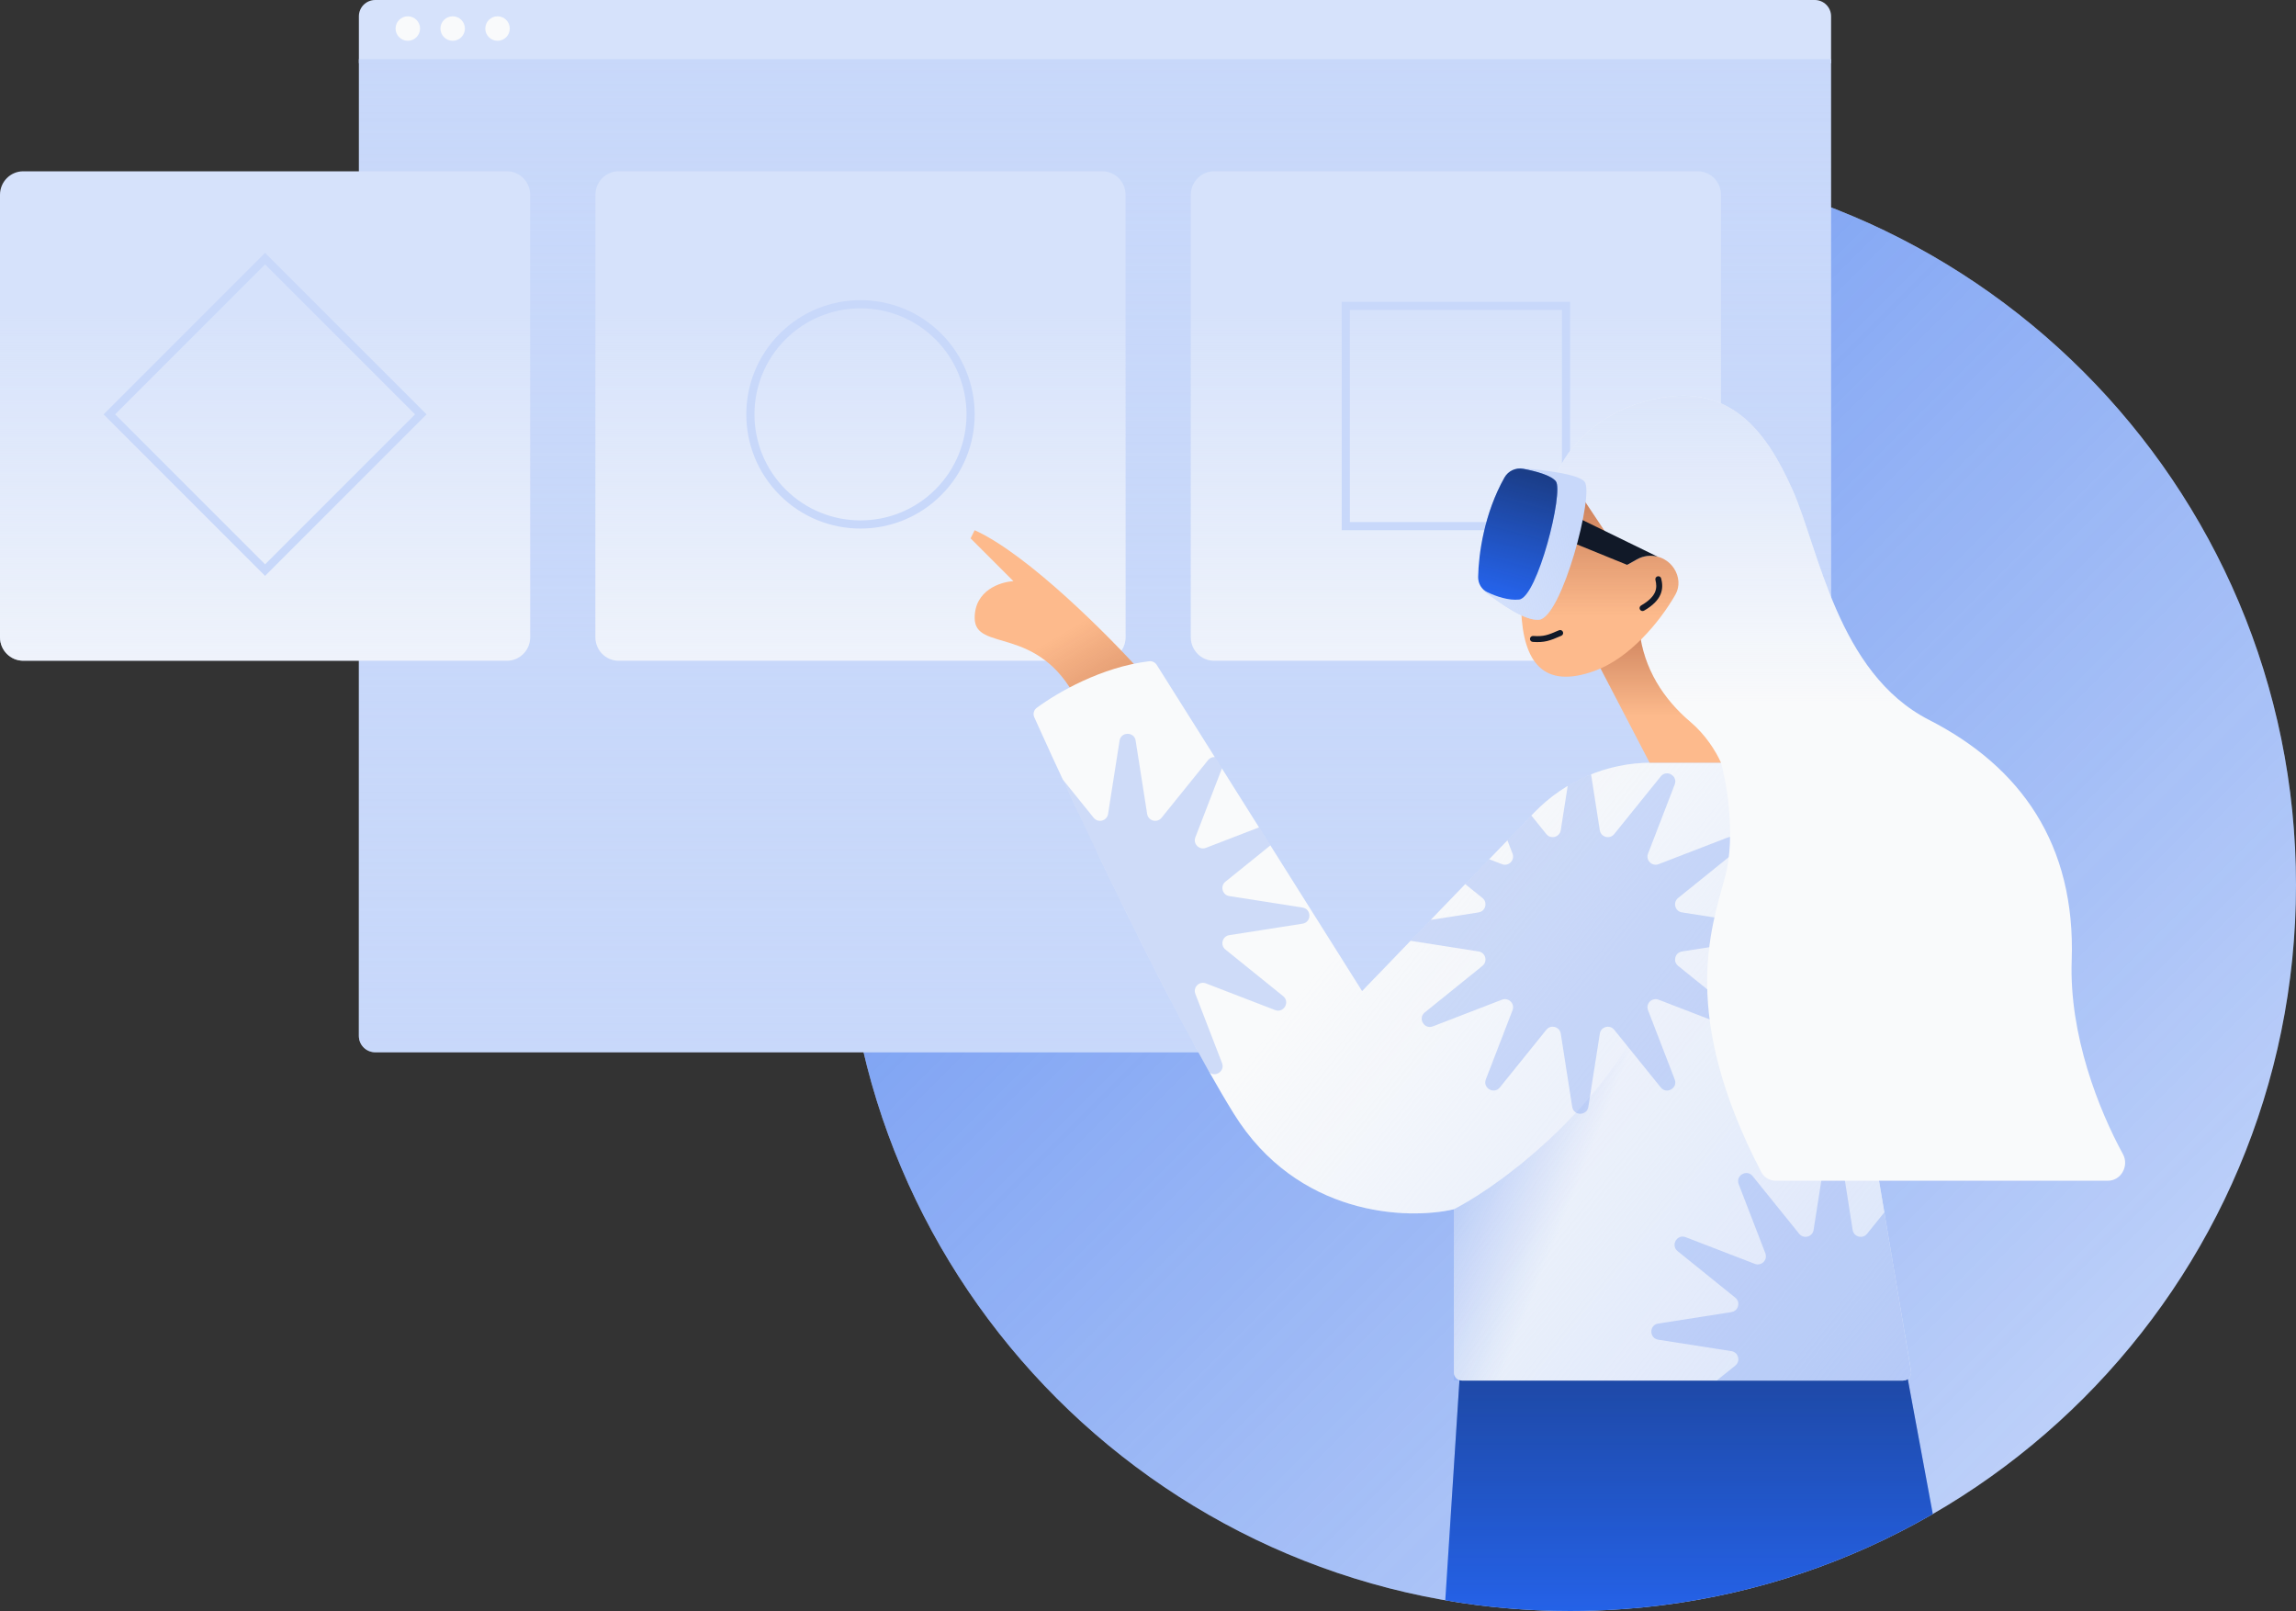 <svg class="w-auto max-w-[16rem] h-40 text-gray-800 dark:text-white" aria-hidden="true" width="563" height="395" viewBox="0 0 563 395" fill="none" xmlns="http://www.w3.org/2000/svg">
<rect x="0" y="0" width="563" height="395" fill="#333333" stroke="none"/>
<path d="M563 217C563 315.307 483.307 395 385 395C286.693 395 207 315.307 207 217C207 118.693 286.693 39 385 39C483.307 39 563 118.693 563 217Z" fill="#d6e2fb"/>
<path d="M563 217C563 315.307 483.307 395 385 395C286.693 395 207 315.307 207 217C207 118.693 286.693 39 385 39C483.307 39 563 118.693 563 217Z" fill="url(#paint0_linear_243_1776)"/>
<path d="M88 15H449V254C449 256.209 447.209 258 445 258H92C89.791 258 88 256.209 88 254V15Z" fill="#c8d8fa"/>
<path d="M88 15H449V254C449 256.209 447.209 258 445 258H92C89.791 258 88 256.209 88 254V15Z" fill="url(#paint1_linear_243_1776)"/>
<path d="M88 4C88 1.791 89.791 0 92 0H445C447.209 0 449 1.791 449 4V15H88V4Z" fill="#d6e2fb"/>
<path fill-rule="evenodd" clip-rule="evenodd" d="M88 14.5H449V15.5H88V14.5Z" fill="#c8d8fa"/>
<path d="M103 7C103 8.657 101.657 10 100 10C98.343 10 97 8.657 97 7C97 5.343 98.343 4 100 4C101.657 4 103 5.343 103 7Z" fill="#F9FAFB"/>
<path d="M114 7C114 8.657 112.657 10 111 10C109.343 10 108 8.657 108 7C108 5.343 109.343 4 111 4C112.657 4 114 5.343 114 7Z" fill="#F9FAFB"/>
<path d="M125 7C125 8.657 123.657 10 122 10C120.343 10 119 8.657 119 7C119 5.343 120.343 4 122 4C123.657 4 125 5.343 125 7Z" fill="#F9FAFB"/>
<path d="M292 47.76C292 44.579 294.549 42 297.693 42H416.307C419.451 42 422 44.579 422 47.76V156.24C422 159.421 419.451 162 416.307 162H297.693C294.549 162 292 159.421 292 156.24V47.76Z" fill="#d6e2fb"/>
<path d="M292 47.76C292 44.579 294.549 42 297.693 42H416.307C419.451 42 422 44.579 422 47.76V156.24C422 159.421 419.451 162 416.307 162H297.693C294.549 162 292 159.421 292 156.24V47.76Z" fill="url(#paint2_linear_243_1776)"/>
<path fill-rule="evenodd" clip-rule="evenodd" d="M383 76H331V128H383V76ZM329 74V130H385V74H329Z" fill="#c8d8fa"/>
<path d="M146 47.76C146 44.579 148.549 42 151.693 42H270.307C273.451 42 276 44.579 276 47.76V156.24C276 159.421 273.451 162 270.307 162H151.693C148.549 162 146 159.421 146 156.24V47.76Z" fill="#d6e2fb"/>
<path d="M146 47.76C146 44.579 148.549 42 151.693 42H270.307C273.451 42 276 44.579 276 47.76V156.24C276 159.421 273.451 162 270.307 162H151.693C148.549 162 146 159.421 146 156.24V47.76Z" fill="url(#paint3_linear_243_1776)"/>
<path fill-rule="evenodd" clip-rule="evenodd" d="M192.615 83.213C182.462 93.367 182.462 109.829 192.615 119.983C202.769 130.136 219.231 130.136 229.385 119.983C239.538 109.829 239.538 93.367 229.385 83.213C219.231 73.06 202.769 73.06 192.615 83.213ZM230.799 81.799C219.864 70.864 202.136 70.864 191.201 81.799C180.266 92.734 180.266 110.462 191.201 121.397C202.136 132.332 219.864 132.332 230.799 121.397C241.734 110.462 241.734 92.734 230.799 81.799Z" fill="#c8d8fa"/>
<path d="M0 47.76C0 44.579 2.549 42 5.693 42H124.307C127.451 42 130 44.579 130 47.76V156.24C130 159.421 127.451 162 124.307 162H5.693C2.549 162 0 159.421 0 156.24V47.76Z" fill="#d6e2fb"/>
<path d="M0 47.76C0 44.579 2.549 42 5.693 42H124.307C127.451 42 130 44.579 130 47.76V156.24C130 159.421 127.451 162 124.307 162H5.693C2.549 162 0 159.421 0 156.24V47.76Z" fill="url(#paint4_linear_243_1776)"/>
<path fill-rule="evenodd" clip-rule="evenodd" d="M101.77 101.598L65 64.828L28.23 101.598L65 138.368L101.77 101.598ZM65 62L25.402 101.598L65 141.196L104.598 101.598L65 62Z" fill="#c8d8fa"/>
<path fill-rule="evenodd" clip-rule="evenodd" d="M473.94 371.221C447.772 386.345 417.397 395 385 395C374.564 395 364.338 394.102 354.395 392.379L358 336.5H467.5L473.94 371.221Z" fill="#2563eb"/>
<path fill-rule="evenodd" clip-rule="evenodd" d="M473.94 371.221C447.772 386.345 417.397 395 385 395C374.564 395 364.338 394.102 354.395 392.379L358 336.5H467.5L473.94 371.221Z" fill="url(#paint5_linear_243_1776)"/>
<path d="M239 130C252.2 136 272.167 156.167 280.5 165.5C278.167 173.667 271.6 186.3 264 171.5C254.5 153 239 160 239 151.5C239 144.7 245.333 142.667 248.5 142.5L238 132L239 130Z" fill="#FDBA8C"/>
<path d="M239 130C252.2 136 272.167 156.167 280.5 165.5C278.167 173.667 271.6 186.3 264 171.5C254.5 153 239 160 239 151.5C239 144.7 245.333 142.667 248.5 142.5L238 132L239 130Z" fill="url(#paint6_linear_243_1776)"/>
<path d="M281.782 162.13C270.085 163.543 259.271 169.801 254.207 173.564C253.481 174.104 253.249 175.056 253.62 175.881C263.957 198.871 287.214 248.307 302.5 273.001C318.1 298.201 345 299.167 356.5 296.501V336.501C356.5 337.605 357.396 338.501 358.5 338.501H466.636C467.873 338.501 468.813 337.389 468.608 336.169L443.5 187.001H404.997C394.136 187.001 383.742 191.417 376.203 199.235L334 243.001L283.653 163.038C283.253 162.401 282.528 162.04 281.782 162.13Z" fill="#F9FAFB"/>
<path d="M281.782 162.13C270.085 163.543 259.271 169.801 254.207 173.564C253.481 174.104 253.249 175.056 253.62 175.881C263.957 198.871 287.214 248.307 302.5 273.001C318.1 298.201 345 299.167 356.5 296.501V336.501C356.5 337.605 357.396 338.501 358.5 338.501H466.636C467.873 338.501 468.813 337.389 468.608 336.169L443.5 187.001H404.997C394.136 187.001 383.742 191.417 376.203 199.235L334 243.001L283.653 163.038C283.253 162.401 282.528 162.04 281.782 162.13Z" fill="url(#paint7_linear_243_1776)" fill-opacity="0.7"/>
<path opacity="0.2" fill-rule="evenodd" clip-rule="evenodd" d="M345.885 230.675L362.565 233.289C364.279 233.557 364.862 235.731 363.512 236.821L349.371 248.233C347.595 249.665 349.218 252.476 351.347 251.655L368.3 245.114C369.919 244.49 371.51 246.082 370.886 247.7L364.345 264.654C363.524 266.782 366.335 268.405 367.768 266.63L379.179 252.489C380.269 251.139 382.443 251.721 382.712 253.435L385.524 271.388C385.877 273.641 389.123 273.641 389.476 271.388L392.288 253.435C392.557 251.721 394.731 251.138 395.821 252.489L407.233 266.63C408.665 268.405 411.476 266.782 410.655 264.654L404.114 247.7C403.49 246.082 405.082 244.49 406.7 245.114L423.654 251.655C425.782 252.476 427.405 249.665 425.63 248.233L411.488 236.821C410.138 235.731 410.721 233.557 412.435 233.289L430.387 230.476C432.641 230.123 432.641 226.877 430.387 226.524L412.435 223.712C410.721 223.443 410.138 221.269 411.488 220.18L425.63 208.768C427.405 207.335 425.782 204.524 423.654 205.345L406.7 211.886C405.082 212.51 403.49 210.919 404.114 209.3L410.655 192.347C411.476 190.218 408.665 188.595 407.233 190.371L395.821 204.512C394.731 205.862 392.557 205.279 392.288 203.565L390.141 189.861C388.162 190.653 386.246 191.603 384.414 192.702L382.712 203.565C382.443 205.279 380.269 205.862 379.179 204.512L375.505 199.958L369.632 206.049L370.886 209.3C371.51 210.919 369.919 212.51 368.3 211.886L365.168 210.678L359.29 216.773L363.512 220.18C364.862 221.269 364.279 223.443 362.565 223.712L350.826 225.551L345.885 230.675Z" fill="#2563eb"/>
<path opacity="0.2" fill-rule="evenodd" clip-rule="evenodd" d="M462.058 297.261L457.82 302.512C456.731 303.862 454.556 303.28 454.288 301.566L451.476 283.613C451.122 281.359 447.877 281.359 447.524 283.613L444.711 301.566C444.443 303.28 442.269 303.862 441.179 302.512L429.767 288.371C428.334 286.596 425.524 288.219 426.345 290.347L432.885 307.301C433.51 308.919 431.918 310.511 430.3 309.886L413.346 303.346C411.218 302.525 409.595 305.335 411.37 306.768L425.511 318.18C426.861 319.27 426.279 321.444 424.565 321.712L406.612 324.525C404.358 324.878 404.358 328.123 406.612 328.477L424.565 331.289C426.279 331.557 426.861 333.732 425.511 334.821L420.952 338.501H466.635C467.872 338.501 468.812 337.389 468.607 336.169L462.058 297.261Z" fill="#2563eb"/>
<path opacity="0.2" fill-rule="evenodd" clip-rule="evenodd" d="M297.869 185.616C297.292 185.582 296.691 185.802 296.232 186.371L284.821 200.512C283.731 201.862 281.557 201.28 281.288 199.566L278.476 181.613C278.123 179.359 274.877 179.359 274.524 181.613L271.712 199.566C271.443 201.28 269.269 201.862 268.179 200.512L260.581 191.097C270.57 212.61 284.899 242.256 296.618 263.006C298.11 264.13 300.407 262.604 299.655 260.654L293.114 243.701C292.49 242.082 294.081 240.49 295.7 241.115L312.654 247.655C314.782 248.477 316.405 245.666 314.629 244.233L300.488 232.821C299.138 231.732 299.721 229.557 301.435 229.289L319.387 226.477C321.641 226.123 321.641 222.878 319.387 222.525L301.435 219.712C299.721 219.444 299.138 217.27 300.488 216.18L311.512 207.284L308.727 202.861L295.7 207.886C294.081 208.511 292.49 206.919 293.114 205.301L299.63 188.412L297.869 185.616Z" fill="#2563eb"/>
<path d="M423 215C425.8 204.6 423.167 191 422 187L407.5 176.5L381.5 117C383 112.167 389.8 101.6 405 98.001C424 93.501 433 105.5 439.5 120C446 134.5 450.5 165 473 176.5C495.5 188 509 207 508 235.5C507.356 253.851 514.659 272.138 520.575 283.007C522.114 285.835 520.123 289.5 516.904 289.5H435.391C433.919 289.5 432.552 288.674 431.872 287.368C411.785 248.733 419.563 227.768 423 215Z" fill="#F9FAFB"/>
<path d="M423 215C425.8 204.6 423.167 191 422 187L407.5 176.5L381.5 117C383 112.167 389.8 101.6 405 98.001C424 93.501 433 105.5 439.5 120C446 134.5 450.5 165 473 176.5C495.5 188 509 207 508 235.5C507.356 253.851 514.659 272.138 520.575 283.007C522.114 285.835 520.123 289.5 516.904 289.5H435.391C433.919 289.5 432.552 288.674 431.872 287.368C411.785 248.733 419.563 227.768 423 215Z" fill="url(#paint8_linear_243_1776)"/>
<path d="M404.5 187L392 163C394.333 157 401.2 146.9 402 154.5C403 164 408 171.5 414.5 177C418.173 180.108 420.677 184.064 422 187H404.5Z" fill="#FDBA8C"/>
<path d="M404.5 187L392 163C394.333 157 401.2 146.9 402 154.5C403 164 408 171.5 414.5 177C418.173 180.108 420.677 184.064 422 187H404.5Z" fill="url(#paint9_linear_243_1776)"/>
<path d="M399 138.5L387 120.5C382.167 125.833 372.6 139.1 373 149.5C373.5 162.5 378.5 169 391 164.5C399.529 161.43 406.967 152.565 410.832 145.783C411.972 143.783 411.748 141.337 410.497 139.404C408.532 136.367 404.543 135.382 401.391 137.156L399 138.5Z" fill="#FDBA8C"/>
<path d="M399 138.5L387 120.5C382.167 125.833 372.6 139.1 373 149.5C373.5 162.5 378.5 169 391 164.5C399.529 161.43 406.967 152.565 410.832 145.783C411.972 143.783 411.748 141.337 410.497 139.404C408.532 136.367 404.543 135.382 401.391 137.156L399 138.5Z" fill="url(#paint10_linear_243_1776)"/>
<path fill-rule="evenodd" clip-rule="evenodd" d="M379.02 155.757C379.923 155.543 380.857 155.16 382.277 154.537C382.646 154.376 383.076 154.543 383.238 154.912C383.399 155.281 383.231 155.711 382.863 155.873C381.455 156.49 380.406 156.927 379.357 157.176C378.287 157.43 377.247 157.483 375.844 157.387C375.442 157.36 375.139 157.012 375.166 156.611C375.193 156.209 375.541 155.905 375.943 155.933C377.252 156.022 378.136 155.967 379.02 155.757Z" fill="#111928"/>
<path fill-rule="evenodd" clip-rule="evenodd" d="M374.573 338.5C393.66 312.621 399.596 274.23 400 255C386.4 277.4 365.333 292 356.5 296.5C356.5 296.5 356.5 296.5 356.5 296.5C356.5 296.5 356.5 296.5 356.5 296.5V338.5H374.573Z" fill="url(#paint11_linear_243_1776)"/>
<path fill-rule="evenodd" clip-rule="evenodd" d="M405.831 145.169C406.247 144.181 406.18 143.203 405.925 142.193C405.827 141.803 406.063 141.406 406.454 141.308C406.844 141.209 407.24 141.446 407.339 141.836C407.634 143.002 407.763 144.339 407.174 145.736C406.588 147.125 405.342 148.455 403.132 149.726C402.783 149.927 402.337 149.806 402.136 149.457C401.936 149.108 402.056 148.663 402.405 148.462C404.451 147.285 405.411 146.164 405.831 145.169Z" fill="#111928"/>
<path fill-rule="evenodd" clip-rule="evenodd" d="M406.465 136.496C404.808 136.067 402.991 136.256 401.39 137.157L399 138.501C399 138.501 399 138.501 399 138.501L385.563 133.027L387 127.001L406.465 136.496Z" fill="#111928"/>
<path d="M388.54 118.087C386.95 116.209 378.646 115.284 373.528 114.791C371.737 114.619 370.04 115.662 369.402 117.344C365.297 128.158 363.768 134.581 362.825 141.439C362.611 142.996 363.343 144.553 364.612 145.48L364.75 145.581C368.189 148.097 373.949 152.31 377.42 151.945C382.98 151.362 391.012 121.006 388.54 118.087Z" fill="#c8d8fa"/>
<path d="M388.54 118.087C386.95 116.209 378.646 115.284 373.528 114.791C371.737 114.619 370.04 115.662 369.402 117.344C365.297 128.158 363.768 134.581 362.825 141.439C362.611 142.996 363.343 144.553 364.612 145.48L364.75 145.581C368.189 148.097 373.949 152.31 377.42 151.945C382.98 151.362 391.012 121.006 388.54 118.087Z" fill="url(#paint12_linear_243_1776)"/>
<path d="M381.5 118C380.331 116.539 376.603 115.523 373.508 114.952C371.67 114.612 369.827 115.466 368.909 117.095C363.968 125.869 362.566 135.718 362.456 141.46C362.425 143.059 363.289 144.53 364.734 145.213C366.937 146.253 369.959 147.282 372.5 147C377 146.5 383.5 120.5 381.5 118Z" fill="#2563eb"/>
<path d="M381.5 118C380.331 116.539 376.603 115.523 373.508 114.952C371.67 114.612 369.827 115.466 368.909 117.095C363.968 125.869 362.566 135.718 362.456 141.46C362.425 143.059 363.289 144.53 364.734 145.213C366.937 146.253 369.959 147.282 372.5 147C377 146.5 383.5 120.5 381.5 118Z" fill="url(#paint13_linear_243_1776)"/>
<defs>
<linearGradient id="paint0_linear_243_1776" x1="80.5" y1="-214" x2="659" y2="364.5" gradientUnits="userSpaceOnUse">
<stop stop-color="#2563eb"/>
<stop offset="1" stop-color="#2563eb" stop-opacity="0"/>
</linearGradient>
<linearGradient id="paint1_linear_243_1776" x1="268.5" y1="441" x2="268.5" y2="2.5" gradientUnits="userSpaceOnUse">
<stop stop-color="#c8d8fa"/>
<stop offset="1" stop-color="#c8d8fa" stop-opacity="0"/>
</linearGradient>
<linearGradient id="paint2_linear_243_1776" x1="357" y1="197.571" x2="357" y2="75.857" gradientUnits="userSpaceOnUse">
<stop stop-color="#F9FAFB"/>
<stop offset="1" stop-color="#F9FAFB" stop-opacity="0"/>
</linearGradient>
<linearGradient id="paint3_linear_243_1776" x1="211" y1="197.571" x2="211" y2="75.857" gradientUnits="userSpaceOnUse">
<stop stop-color="#F9FAFB"/>
<stop offset="1" stop-color="#F9FAFB" stop-opacity="0"/>
</linearGradient>
<linearGradient id="paint4_linear_243_1776" x1="65" y1="197.571" x2="65" y2="75.857" gradientUnits="userSpaceOnUse">
<stop stop-color="#F9FAFB"/>
<stop offset="1" stop-color="#F9FAFB" stop-opacity="0"/>
</linearGradient>
<linearGradient id="paint5_linear_243_1776" x1="416.5" y1="226.5" x2="416.5" y2="398.5" gradientUnits="userSpaceOnUse">
<stop stop-color="#111928"/>
<stop offset="1" stop-color="#111928" stop-opacity="0"/>
</linearGradient>
<linearGradient id="paint6_linear_243_1776" x1="304.5" y1="226" x2="253.5" y2="140" gradientUnits="userSpaceOnUse">
<stop stop-color="#7F270F"/>
<stop offset="0.833" stop-color="#7F270F" stop-opacity="0"/>
</linearGradient>
<linearGradient id="paint7_linear_243_1776" x1="460" y1="376.501" x2="308.5" y2="256.001" gradientUnits="userSpaceOnUse">
<stop stop-color="#c8d8fa"/>
<stop offset="1" stop-color="#c8d8fa" stop-opacity="0"/>
</linearGradient>
<linearGradient id="paint8_linear_243_1776" x1="453" y1="48.501" x2="453" y2="172.5" gradientUnits="userSpaceOnUse">
<stop stop-color="#c8d8fa"/>
<stop offset="1" stop-color="#c8d8fa" stop-opacity="0"/>
</linearGradient>
<linearGradient id="paint9_linear_243_1776" x1="408" y1="118" x2="408" y2="187" gradientUnits="userSpaceOnUse">
<stop stop-color="#7F270F"/>
<stop offset="0.833" stop-color="#7F270F" stop-opacity="0"/>
</linearGradient>
<linearGradient id="paint10_linear_243_1776" x1="394.061" y1="76.942" x2="394.061" y2="165.922" gradientUnits="userSpaceOnUse">
<stop stop-color="#7F270F"/>
<stop offset="0.833" stop-color="#7F270F" stop-opacity="0"/>
</linearGradient>
<linearGradient id="paint11_linear_243_1776" x1="284" y1="263.5" x2="382" y2="302.5" gradientUnits="userSpaceOnUse">
<stop stop-color="#2563eb"/>
<stop offset="1" stop-color="#2563eb" stop-opacity="0"/>
</linearGradient>
<linearGradient id="paint12_linear_243_1776" x1="362" y1="152.001" x2="389" y2="136.001" gradientUnits="userSpaceOnUse">
<stop stop-color="#d6e2fb"/>
<stop offset="1" stop-color="#d6e2fb" stop-opacity="0"/>
</linearGradient>
<linearGradient id="paint13_linear_243_1776" x1="387.5" y1="88.5" x2="372.16" y2="147.048" gradientUnits="userSpaceOnUse">
<stop stop-color="#111928"/>
<stop offset="1" stop-color="#111928" stop-opacity="0"/>
</linearGradient>
</defs>
</svg>
